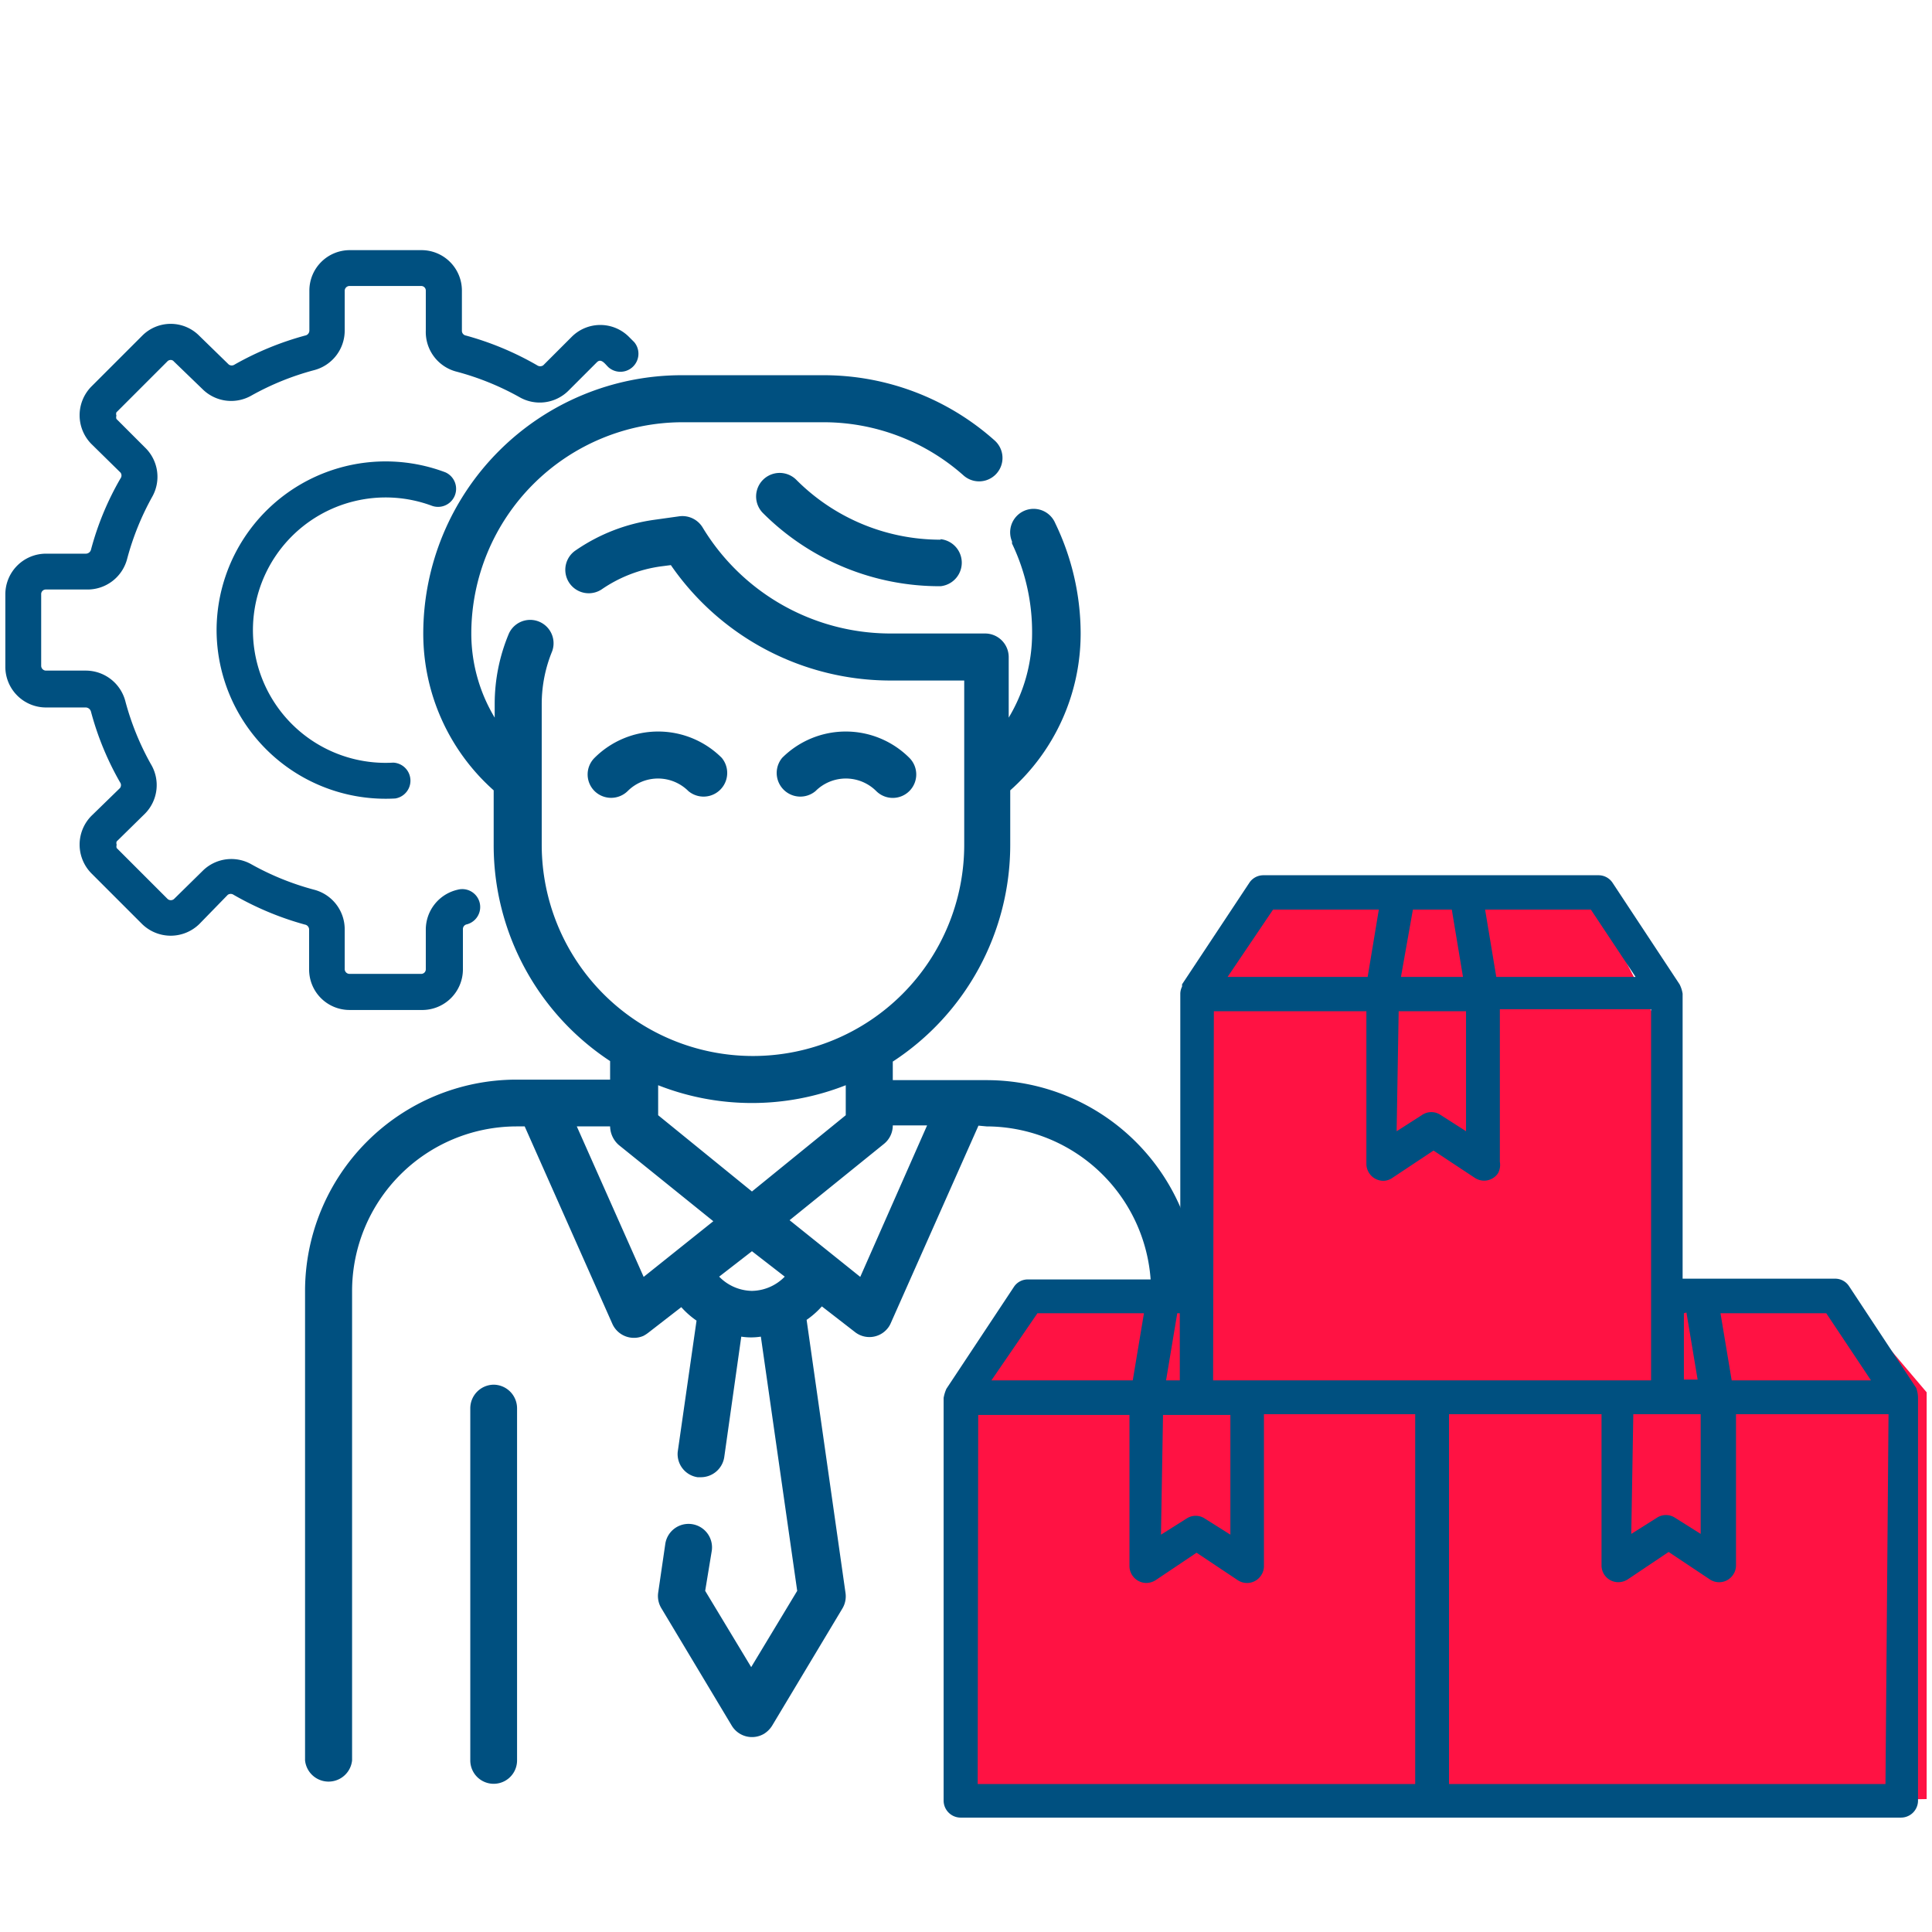 <svg id="Color_Palette" data-name="Color Palette" xmlns="http://www.w3.org/2000/svg" viewBox="0 0 76 76"><defs><style>.cls-1{fill:#ff1243;}.cls-2{fill:#005080;}</style></defs><polygon class="cls-1" points="40.09 50.46 47.47 50.46 47.47 38.77 49.94 35.08 62.86 35.69 65.24 40.31 65.32 51.08 72.81 51.26 75.79 54.77 75.79 70.77 37.63 71.39 38.24 54.77 40.09 50.46"/><g id="Outline"><path class="cls-2" d="M19.42,54.47a.93.93,0,0,0-.92.93V69.25a.92.92,0,0,0,1.84,0V55.4A.93.93,0,0,0,19.42,54.47Z"/><path class="cls-2" d="M24.69,31.12a1.69,1.69,0,0,1,2.39,0,.93.93,0,0,0,1.31-1.31,3.54,3.54,0,0,0-5,0,.92.92,0,0,0,0,1.31A.93.93,0,0,0,24.69,31.12Z"/><path class="cls-2" d="M32.08,31.12a1.69,1.69,0,0,1,2.39,0,.92.92,0,0,0,1.3-1.31,3.54,3.54,0,0,0-5,0,.93.93,0,0,0,1.31,1.31Z"/><path class="cls-2" d="M37,21.23a8,8,0,0,1-5.66-2.34A.92.92,0,1,0,30,20.17l0,0a9.82,9.82,0,0,0,7,2.89.93.93,0,0,0,0-1.85Z"/><path class="cls-2" d="M38.81,44.31a6.49,6.49,0,0,1,6.47,6.47V51l1.84,0v-.2a8.31,8.31,0,0,0-8.31-8.31H35.12v-.73a10.18,10.18,0,0,0,4.62-8.51V31.09a8.25,8.25,0,0,0,2.77-6.17,10,10,0,0,0-1-4.34.92.92,0,0,0-1.7.72l0,.08a8.06,8.06,0,0,1,.79,3.54,6.43,6.43,0,0,1-.92,3.31V25.85a.93.93,0,0,0-.93-.93H35a8.64,8.64,0,0,1-7.36-4.17.93.93,0,0,0-.92-.44l-1,.14a7.18,7.18,0,0,0-3.06,1.19.92.92,0,0,0,1,1.55l0,0A5.41,5.41,0,0,1,26,22.28l.39-.05A10.5,10.5,0,0,0,35,26.77h2.93v6.46a8.31,8.31,0,0,1-16.62,0V27.69a5.46,5.46,0,0,1,.41-2.07.92.92,0,0,0-1.7-.7,7.14,7.14,0,0,0-.56,2.77v.54a6.43,6.43,0,0,1-.92-3.31,8.32,8.32,0,0,1,8.31-8.31h5.54a8.29,8.29,0,0,1,5.51,2.09.92.92,0,1,0,1.23-1.37,10.1,10.1,0,0,0-6.74-2.57H26.81A10.17,10.17,0,0,0,16.65,24.92a8.25,8.25,0,0,0,2.77,6.17v2.14A10.16,10.16,0,0,0,24,41.74v.73h-3.7A8.32,8.32,0,0,0,12,50.78V69.25a.93.93,0,0,0,1.85,0V50.78a6.48,6.48,0,0,1,6.46-6.47h.33l3.45,7.77a.93.93,0,0,0,1.22.47,1.37,1.37,0,0,0,.2-.13l1.29-1a3.35,3.35,0,0,0,.6.53l-.74,5.16a.92.92,0,0,0,.78,1h.13a.93.93,0,0,0,.92-.79l.67-4.74a2.49,2.49,0,0,0,.77,0l1.43,10-1.81,3-1.81-3L28,61a.92.92,0,0,0-1.83-.26l-.28,1.92a.93.93,0,0,0,.13.61l2.77,4.62a.93.93,0,0,0,1.27.31,1,1,0,0,0,.31-.31l2.77-4.62a.93.93,0,0,0,.12-.61L31.73,51.92a3.35,3.35,0,0,0,.6-.53l1.29,1a.92.92,0,0,0,1.3-.14.82.82,0,0,0,.12-.2l3.45-7.77ZM25.32,50.23l-2.63-5.92H24a1,1,0,0,0,.34.73l3.72,3Zm.57-6.36V42.69a10.08,10.08,0,0,0,7.38,0v1.18l-3.69,3Zm3.69,6.91a1.84,1.84,0,0,1-1.29-.56l1.29-1,1.29,1A1.84,1.84,0,0,1,29.58,50.78Zm4.26-.55L31.06,48l3.71-3a.93.93,0,0,0,.35-.73h1.35Z"/></g><path class="cls-2" d="M16.57,39.73H13.75a1.59,1.59,0,0,1-1.59-1.59V36.57a.2.2,0,0,0-.17-.2,12,12,0,0,1-2.8-1.17.2.2,0,0,0-.23,0L7.84,36.35a1.61,1.61,0,0,1-2.25,0l-2-2a1.61,1.61,0,0,1,0-2.25L4.72,31a.19.19,0,0,0,0-.23A11.59,11.59,0,0,1,3.58,28a.22.22,0,0,0-.2-.17H1.81a1.6,1.6,0,0,1-1.6-1.59V23.38a1.6,1.6,0,0,1,1.6-1.6H3.38a.21.21,0,0,0,.2-.16,11.42,11.42,0,0,1,1.16-2.8.19.19,0,0,0,0-.23L3.59,17.46a1.61,1.61,0,0,1,0-2.25l2-2a1.58,1.58,0,0,1,2.25,0L9,14.34a.2.2,0,0,0,.23,0A12,12,0,0,1,12,13.2a.2.2,0,0,0,.17-.2V11.43a1.59,1.59,0,0,1,1.59-1.59h2.82a1.59,1.59,0,0,1,1.59,1.59V13a.19.19,0,0,0,.16.2,11.86,11.86,0,0,1,2.8,1.17.21.21,0,0,0,.24,0l1.12-1.12a1.59,1.59,0,0,1,2.25,0l.21.21a.71.71,0,0,1-1,1c-.13-.11-.29-.39-.47-.21l-1.12,1.12a1.6,1.6,0,0,1-1.93.25,10.67,10.67,0,0,0-2.47-1A1.61,1.61,0,0,1,16.75,13V11.43a.18.18,0,0,0-.18-.18H13.75a.19.19,0,0,0-.19.18V13a1.61,1.61,0,0,1-1.2,1.56,10.67,10.67,0,0,0-2.47,1A1.6,1.6,0,0,1,8,15.34L6.84,14.22a.16.16,0,0,0-.13-.06.18.18,0,0,0-.13.06l-2,2a.18.18,0,0,0,0,.13.21.21,0,0,0,0,.13l1.12,1.12A1.6,1.6,0,0,1,6,19.52a10.67,10.67,0,0,0-1,2.47,1.61,1.61,0,0,1-1.55,1.2H1.81a.18.18,0,0,0-.19.19v2.81a.19.19,0,0,0,.19.19H3.38a1.61,1.61,0,0,1,1.55,1.2,10.67,10.67,0,0,0,1,2.47A1.6,1.6,0,0,1,5.71,32L4.59,33.1a.18.18,0,0,0,0,.13.21.21,0,0,0,0,.13l2,2a.19.19,0,0,0,.26,0L8,34.23A1.6,1.6,0,0,1,9.89,34a10.67,10.67,0,0,0,2.47,1,1.61,1.61,0,0,1,1.2,1.56v1.57a.19.19,0,0,0,.19.18h2.82a.18.18,0,0,0,.18-.18V36.57A1.61,1.61,0,0,1,18,35a.7.7,0,0,1,.37,1.36.19.19,0,0,0-.16.2v1.57A1.6,1.6,0,0,1,16.57,39.73Z"/><path class="cls-2" d="M8.52,24.78a6.65,6.65,0,0,1,9-6.2A.71.71,0,0,1,17,19.9,5.22,5.22,0,1,0,15.47,30a.71.71,0,0,1,.08,1.41A6.65,6.65,0,0,1,8.52,24.78Z"/><g id="Boxes"><path class="cls-2" d="M75.38,54.6l-2.64-4a.65.65,0,0,0-.55-.3h-6V39.09a1.23,1.23,0,0,0-.12-.37l-2.64-4a.66.66,0,0,0-.55-.29H49.7a.66.66,0,0,0-.55.29l-2.65,4,0,.09a.64.64,0,0,0-.07.28V50.33h-6a.65.65,0,0,0-.55.3l-2.65,4a1.5,1.5,0,0,0-.11.36V70.84a.67.67,0,0,0,.66.66h37a.67.67,0,0,0,.67-.66V55A1.18,1.18,0,0,0,75.38,54.6Zm-1.78-.3H68.12l-.44-2.64h4.16Zm-9.35,1.33H66.9v4.71l-1-.63a.65.65,0,0,0-.73,0l-1,.63Zm2.09-4,.44,2.64h-.54V51.66ZM62.58,35.78l1.76,2.65H58.86l-.44-2.65Zm-7,0h1.53l.44,2.65H55.11Zm-.56,4h2.65v4.72l-1-.64a.65.65,0,0,0-.73,0l-1,.64Zm-4.94-4h4.16l-.44,2.65H48.29Zm-2.33,4h6v6a.67.67,0,0,0,.66.67.63.63,0,0,0,.37-.12l1.61-1.07,1.62,1.07a.66.66,0,0,0,.92-.18A.7.7,0,0,0,59,45.7v-6h5.95V54.3H47.72Zm-2,15.88h2.65v4.71l-1-.63a.65.65,0,0,0-.73,0l-1,.63Zm.66-4V54.3h-.54l.44-2.64Zm-5.6,0H45l-.44,2.64H39Zm-2.33,4h5.95v5.95a.67.67,0,0,0,.66.66.7.7,0,0,0,.37-.11l1.61-1.08,1.62,1.08a.66.66,0,0,0,.92-.19.64.64,0,0,0,.11-.36V55.63h5.95V70.18H38.46ZM74.17,70.18H57V55.63h6v5.95a.66.66,0,0,0,.66.66.7.7,0,0,0,.37-.11l1.61-1.08,1.62,1.08a.66.66,0,0,0,.92-.19.64.64,0,0,0,.11-.36V55.63h6Z"/></g></svg>